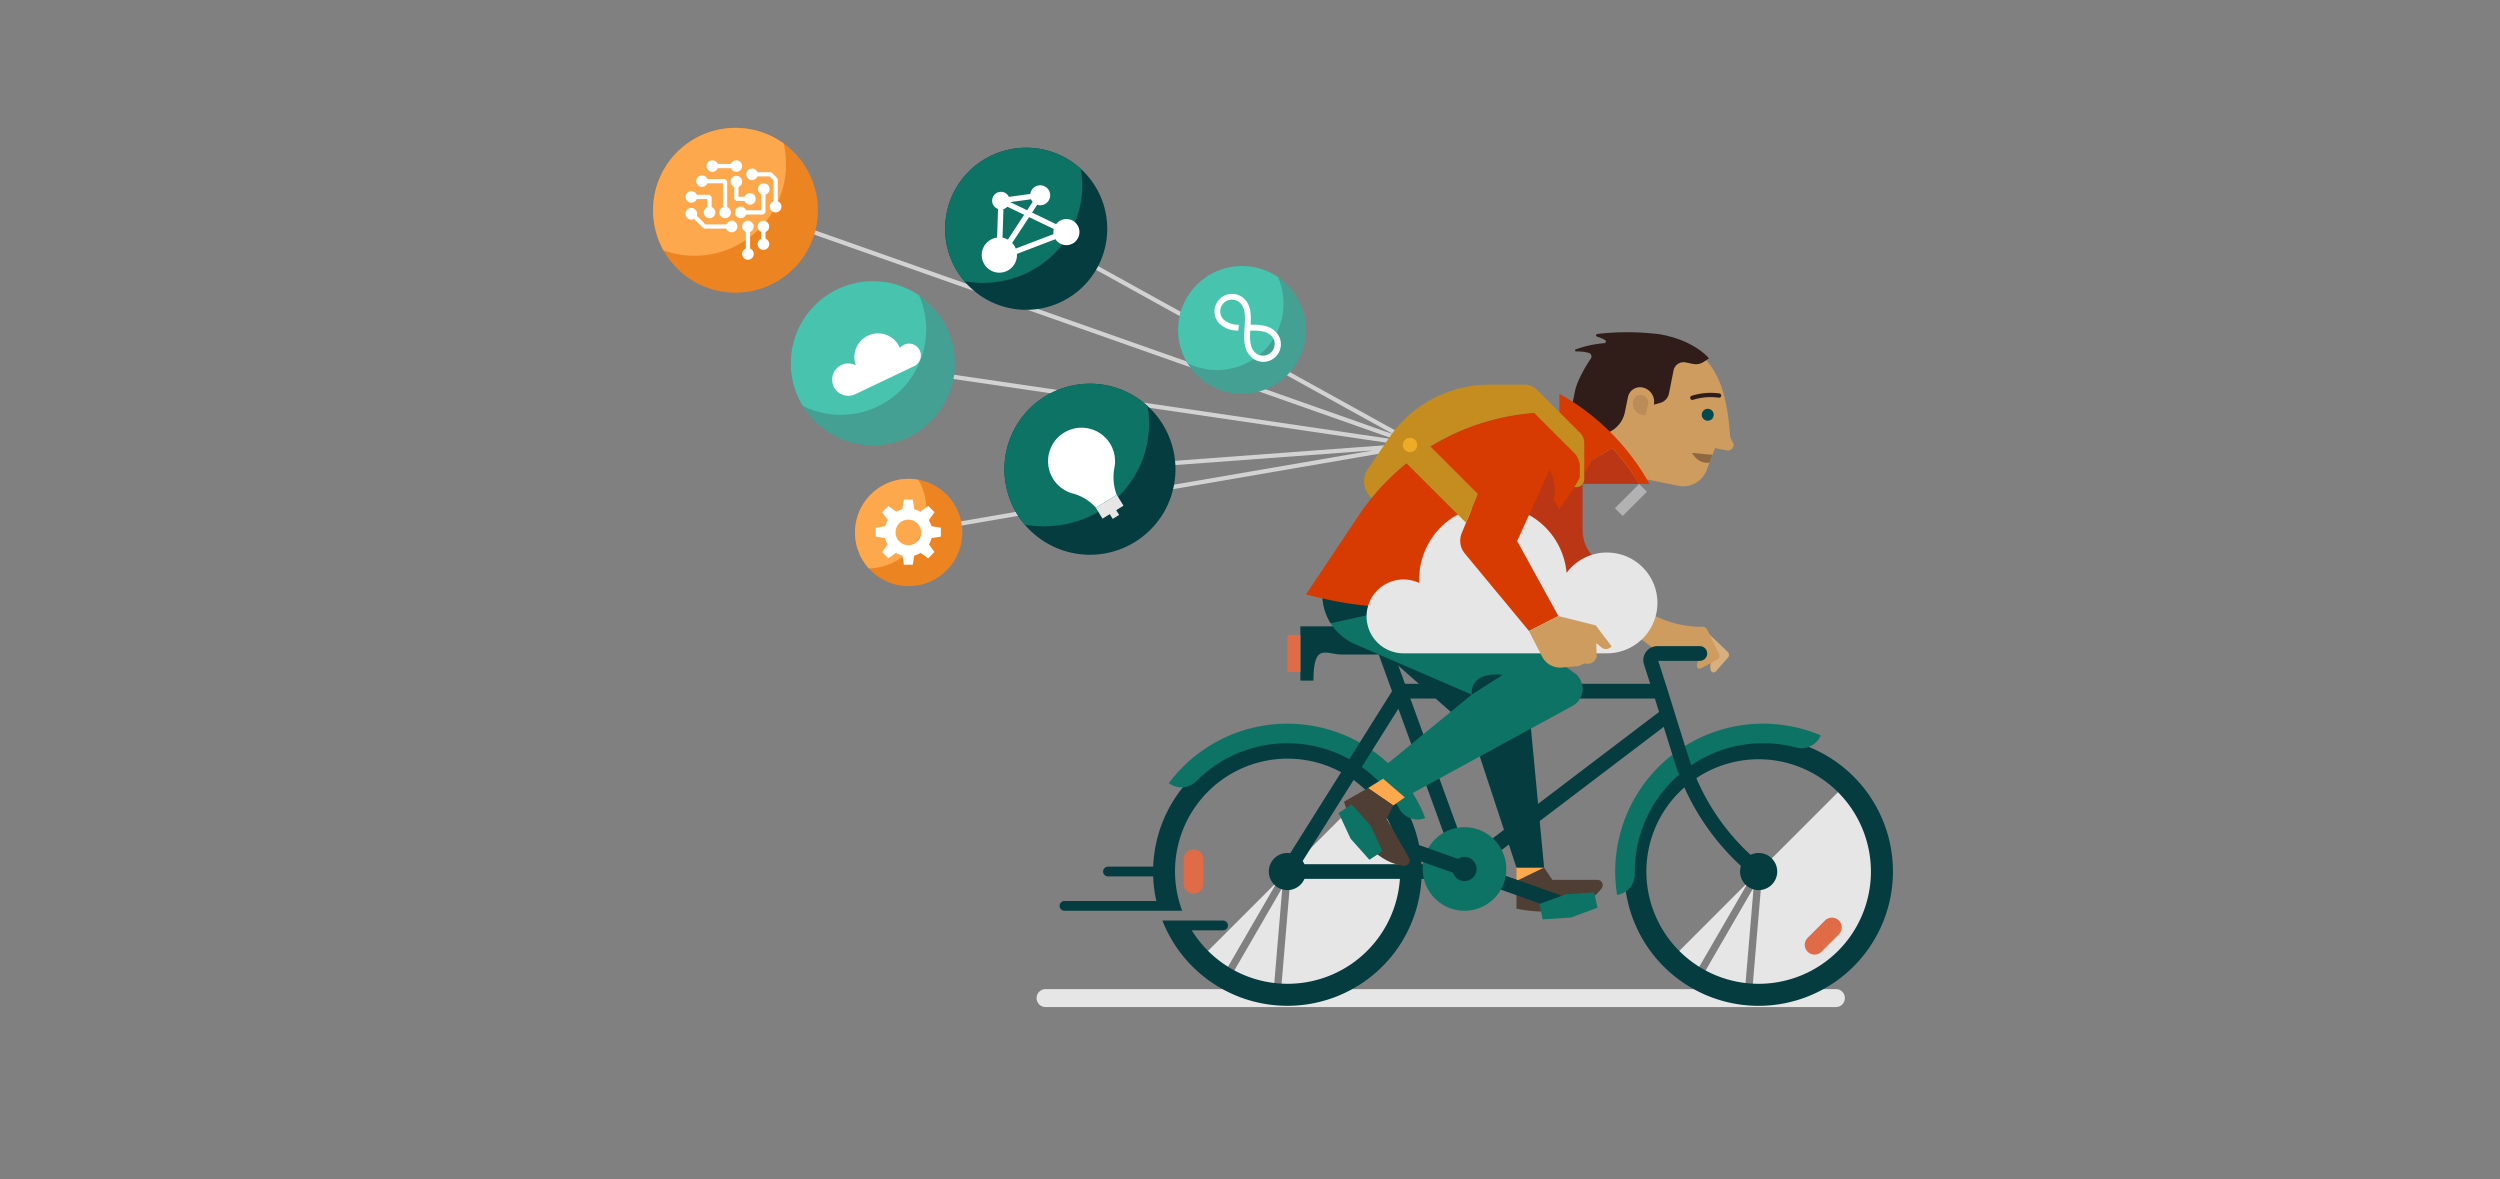 <svg xmlns="http://www.w3.org/2000/svg" xmlns:xlink="http://www.w3.org/1999/xlink" viewBox="0 0 636 300"><rect x="0" y="0" width="636" height="300" fill="#808080" stroke="none"/><defs><clipPath id="a"><path d="M356.882,116.926l15.994,15.995a5.167,5.167,0,0,0,3.65,1.511H390.3v-3.374h-6.007a7.053,7.053,0,0,1-4.989-2.067l-16.723-16.722Z" fill="none"/></clipPath></defs><title>MSC17-cloud-013</title><polygon points="392.82 220.72 385.79 220.72 385.79 224.141 392.82 220.72" fill="#fda84c"/><path d="M385.79,224.14v7.012s14.969,3.646,21.68-5.159a1.354,1.354,0,0,0-1.093-2.159H394.921l-2.1-3.114Z" fill="#4f3e33"/><path d="M266.039,251.629H467.005a2.284,2.284,0,1,1,0,4.567H266.039a2.284,2.284,0,1,1,0-4.567" fill="#e6e6e6"/><path d="M349.687,199.539,327.51,221.717l.93.079-2.51,29.7-1.861-.157,2.158-25.545-13.061,22.562-1.617-.936,13.4-23.142L305.332,243.9a31.364,31.364,0,0,0,44.355-44.356" fill="#e6e6e6"/><path d="M327.509,187.55a34.2,34.2,0,0,0-34.135,32.921h-11.5a1.246,1.246,0,0,0,0,2.492h11.489a34.124,34.124,0,0,0,.809,6.243h-23.36a1.246,1.246,0,0,0,0,2.492h29.937a28.639,28.639,0,1,1,2.443,4.982h7.918a1.246,1.246,0,1,0,0-2.491h-15.4a34.163,34.163,0,1,0,31.8-46.639" fill="#043c40"/><path d="M362.584,208.105A5.321,5.321,0,0,1,356,205.778a32.663,32.663,0,0,0-51.675-7.038,5.325,5.325,0,0,1-6.972.489,37.625,37.625,0,0,1,65.229,8.876" fill="#0d7364"/><path d="M334.135,159.337h-3.322v13.814h3.322c0-9.854,3.211-6.643,7.171-6.643h28.211v-7.171Z" fill="#043c40"/><polygon points="360.797 112.73 261.326 57.721 260.798 58.676 354.536 110.513 187.788 51.709 187.425 52.738 355.04 111.848 222.151 92.315 221.992 93.394 355.565 113.028 277.365 118.819 277.445 119.907 349.305 114.585 231.071 134.925 231.256 136 360.626 113.744 360.533 113.207 360.797 112.73" fill="#d2d2d2"/><path d="M440.115,110.671c-.7-9.038-2.395-21.542-15.559-24.281a17.988,17.988,0,1,0-7.254,35.236l9.612,1.957a6.4,6.4,0,0,0,7.258-3.986l2.147-5.6,2.924.595a1.494,1.494,0,0,0,1.794-1.518c-.019-.492-.831-1.231-.922-2.4" fill="#ce9c5f"/><path d="M435.969,105.516A1.519,1.519,0,1,1,434.45,104a1.519,1.519,0,0,1,1.519,1.519" fill="#004b50"/><path d="M430.535,101.748a.545.545,0,0,1-.162-1.066,15.987,15.987,0,0,1,7.04-.59.545.545,0,1,1-.151,1.08,14.936,14.936,0,0,0-6.564.551.543.543,0,0,1-.163.025" fill="#301d19"/><path d="M418.659,105.691l-.908-.184a2.939,2.939,0,0,1-2.294-3.466,1.933,1.933,0,1,1,3.788.771Z" fill="#ba8c57"/><path d="M423.048,85.186c-.471-.1-.954-.172-1.443-.234v0l-.089-.009c-.339-.042-.683-.075-1.028-.1a66.382,66.382,0,0,0-14.143.114.357.357,0,0,0-.045.694,10.126,10.126,0,0,1,2.02.86.423.423,0,0,1-.169.791,28.137,28.137,0,0,0-7.289,1.581.272.272,0,0,0,.1.524,11.691,11.691,0,0,1,3.244.37.958.958,0,0,1,.5,1.447c-1.125,1.677-3.437,5.382-4.03,8.3l-1.964,9.651,6.224,1.267a7.15,7.15,0,0,0,8.433-5.581l.538-2.644.245-1.2a3.136,3.136,0,0,1,3.7-2.446,3.7,3.7,0,0,1,2.884,4.358l0,.02,1.606-.446a3.145,3.145,0,0,0,2.246-2.419l1.162-5.844A2.606,2.606,0,0,1,428.82,92.2l1.9.387a3.6,3.6,0,0,0,2.7-.526l1.333-.882s-3.3-4.279-11.71-5.99" fill="#301d19"/><path d="M469.582,199.539,447.4,221.717l.931.079-2.51,29.7-1.861-.157,2.158-25.545-13.061,22.562-1.618-.936,13.4-23.142L425.226,243.9a31.364,31.364,0,0,0,44.356-44.356" fill="#e6e6e6"/><path d="M447.4,255.884a34.167,34.167,0,1,1,34.168-34.168A34.206,34.206,0,0,1,447.4,255.884m0-62.729a28.562,28.562,0,1,0,28.562,28.561A28.593,28.593,0,0,0,447.4,193.155" fill="#043c40"/><path d="M463.2,187.075a5.322,5.322,0,0,1-6.255,3.1,32.661,32.661,0,0,0-41.055,32.16,5.326,5.326,0,0,1-4.507,5.342,37.625,37.625,0,0,1,51.817-40.6" fill="#0d7364"/><rect x="383.922" y="211.729" width="3.737" height="28.061" transform="translate(43.997 513.819) rotate(-70.459)" fill="#043c40"/><polygon points="360.086 143.671 388.321 173.152 392.821 220.72 385.79 220.72 374.203 185.608 339.74 155.297 360.086 143.671" fill="#043c40"/><path d="M433.939,160.5l5.561,5.31a1.091,1.091,0,0,1,.067,1.508l-3.055,3.485a.752.752,0,0,1-1.3-.331,3.5,3.5,0,0,1,1.1-3.538l-3.738-3.453Z" fill="#d8b07f"/><path d="M437.336,166.345l-3.024-6.185a1.264,1.264,0,0,0-1.138-.711h-1.161a27.264,27.264,0,0,1-13.8-4.37l-4.523.8-1.435,2.873,8.985,6.627,11.923-.654.807,1.584a3.515,3.515,0,0,0-2.267,2.983.729.729,0,0,0,1.07.737l4.1-2.227a1.1,1.1,0,0,0,.465-1.456" fill="#ce9c5f"/><path d="M447.4,217a4.692,4.692,0,0,0-2.055.476,57.277,57.277,0,0,1-15.863-25.091l-5.743-18.42h-.009l-1.868-5.848h10.622a1.869,1.869,0,0,0,0-3.737H421.62a3.557,3.557,0,0,0-3.388,4.64l1.578,4.945H357.426l-5.55-15.262-3.512,1.277,5.77,15.867-25.9,41.214a4.784,4.784,0,0,0-.722-.061,4.722,4.722,0,1,0,4.335,6.59h40.5l50.9-38.677,2.676,8.584A61,61,0,0,0,442.9,220.3a4.722,4.722,0,1,0,4.5-3.3m-115.559,2.853a4.768,4.768,0,0,0-.447-.807l24.354-38.751,14.385,39.558Zm41.612-1.8L358.786,177.7h62.208l1.065,3.416Z" fill="#043c40"/><path d="M383.2,221.067a10.631,10.631,0,1,1-10.631-10.631A10.631,10.631,0,0,1,383.2,221.067" fill="#0d7364"/><path d="M303.616,227.338h0a2.491,2.491,0,0,1-2.491-2.491v-6.26a2.491,2.491,0,0,1,4.982,0v6.26a2.492,2.492,0,0,1-2.491,2.491" fill="#df6c47"/><path d="M459.859,242.121h0a2.492,2.492,0,0,1,0-3.524l4.426-4.425a2.491,2.491,0,1,1,3.523,3.523l-4.426,4.426a2.491,2.491,0,0,1-3.523,0" fill="#df6c47"/><path d="M336.418,151.249h0a13.749,13.749,0,0,0,8.289,12.617L374.4,176.709l-24.279,19.9,7.266,6.229,42.63-23.246a4.944,4.944,0,0,0,.528-8.377l-27.976-19.968Z" fill="#0d7364"/><path d="M372.568,151.249h-36.15a13.723,13.723,0,0,0,2.116,7.314c7.569-1.685,32.953-7.314,34.034-7.314" fill="#043c40"/><path d="M374.4,176.707l7.869-5.015s-8.163-1.3-7.869,5.015" fill="#043c40"/><rect x="327.509" y="161.516" width="3.304" height="9.455" fill="#df6c47"/><g clip-path="url(#a)"><polygon points="373.589 137.117 382.313 128.394 392.153 128.394 392.153 137.117 373.589 137.117" fill="#ed8422"/></g><path d="M405.34,141.627a9.765,9.765,0,0,1-2.724-6.766V123.117H417a55.116,55.116,0,0,0-6.846-9.192l-7.906,4.9-.006.018a10.676,10.676,0,0,0-10.309-7.923h-4.477l1.988,26.483a14.757,14.757,0,0,0,6.475,11.136l16.33,10.211,5.958-3.672Z" fill="#ba3615"/><rect x="410.544" y="125.792" width="8.72" height="2.791" transform="translate(31.589 330.637) rotate(-45)" fill="#b2b2b2"/><path d="M395.228,127.145c.111-.441,1.052-4.463-1.064-7.571l-2.047,4.515.1.1c-.053,0-.1.009-.158.012l-6.088,13.427,2.677,4.866,8.717-11.833Z" fill="#ba3615"/><path d="M396.831,100.251l-.129-.073v4.67h-1.974a58.962,58.962,0,0,0-49.051,26.243l-13.446,20.158,3.921.918A92.634,92.634,0,0,0,381.4,151.4l.01,0,7.565,9.145,7.5-3.818-10.5-19.091,6.088-13.426c.053,0,.1-.01.158-.012l-.1-.105,1.533-3.382.514-1.132c2.116,3.108,1.176,7.13,1.064,7.571l1.474,2.421,7.916-11.639v-.569l5.537-3.433A55.1,55.1,0,0,1,417,123.118h2.64a59.022,59.022,0,0,0-22.81-22.867" fill="#d83b01"/><path d="M372.645,140.8a5.071,5.071,0,0,1-1.145-3.536L358.874,156.22l20.012-.462,2.889-3.923Z" fill="#ba3615"/><polygon points="406.392 230.917 399.644 233.423 392.459 233.876 391.634 229.987 398.382 227.481 405.566 227.028 406.392 230.917" fill="#0d7364"/><path d="M372.568,217.994a3.053,3.053,0,0,0-1.671.5l-24.149-8.572-1.25,3.522,24.148,8.571a3.072,3.072,0,1,0,2.922-4.018" fill="#043c40"/><polygon points="357.387 202.84 354.452 204.916 348.009 200.488 351.856 198.099 357.387 202.84" fill="#fda84c"/><path d="M348.009,200.489l-6.1,3.458s4.213,14.82,15.182,16.314a1.354,1.354,0,0,0,1.34-2.015l-5.652-9.967,1.673-3.363Z" fill="#4f3e33"/><polygon points="348.372 218.724 343.585 213.349 340.551 206.821 343.873 204.638 348.661 210.013 351.695 216.541 348.372 218.724" fill="#0d7364"/><path d="M166.144,53.491a20.962,20.962,0,1,1,20.962,20.963,20.962,20.962,0,0,1-20.962-20.963" fill="#ed8422" fill-rule="evenodd"/><path d="M166.144,53.491a20.852,20.852,0,0,0,2.649,10.2,23.289,23.289,0,0,0,30.566-27.2,20.958,20.958,0,0,0-33.215,17" fill="#fda84c" fill-rule="evenodd"/><path d="M192.146,50.057a1.467,1.467,0,0,0-2.734,0H187.87V47.563a1.473,1.473,0,1,0-1.077,0V50.6l.538.539h2.081a1.467,1.467,0,0,0,2.734,0h.034v-.109a1.338,1.338,0,0,0,0-.86v-.108Z" fill="#fff"/><path d="M175.894,51.574a1.471,1.471,0,0,0,1.367-.934h2.7v2.03a1.472,1.472,0,1,0,1.078,0V50.1l-.539-.539h-3.241a1.471,1.471,0,1,0-1.367,2.011" fill="#fff"/><path d="M194.31,46.63a1.469,1.469,0,0,0-.634,2.795V53.5h-3.865a1.473,1.473,0,1,0,0,1.077h4.4l.538-.538V49.5a1.468,1.468,0,0,0-.443-2.869" fill="#fff"/><path d="M197.866,51.2V45.657l-.158-.38-1.317-1.318-.381-.157H192.7a1.473,1.473,0,1,0,0,1.077h3.09l1,1V51.2a1.472,1.472,0,1,0,1.078,0" fill="#fff"/><path d="M181.226,43.718a1.469,1.469,0,0,0,1.367-.934h3.372a1.47,1.47,0,1,0,0-1.077h-3.37a1.471,1.471,0,1,0-1.368,2.011" fill="#fff"/><path d="M178.593,47.548a1.471,1.471,0,0,0,1.367-.933h3.96V52.67a1.473,1.473,0,1,0,1.077,0V46.076l-.538-.539h-4.5a1.471,1.471,0,1,0-1.367,2.011" fill="#fff"/><path d="M186.134,56.156a1.47,1.47,0,0,0-1.367.934h-5.293l-2.2-2.2a1.488,1.488,0,1,0-.707.817l2.3,2.3.381.158h5.516a1.471,1.471,0,1,0,1.367-2.011" fill="#fff"/><path d="M191.748,57.628A1.473,1.473,0,1,0,189.737,59V63.23a1.472,1.472,0,1,0,1.078,0V59a1.471,1.471,0,0,0,.933-1.368" fill="#fff"/><path d="M195.687,57.628A1.472,1.472,0,1,0,193.676,59v1.73a1.472,1.472,0,1,0,1.078,0V59a1.471,1.471,0,0,0,.933-1.368" fill="#fff"/><path d="M201.2,92.42a20.872,20.872,0,1,1,20.873,20.873A20.872,20.872,0,0,1,201.2,92.42" fill="#45a094" fill-rule="evenodd"/><path d="M281.014,52.986A20.622,20.622,0,1,1,255.85,38.247a20.622,20.622,0,0,1,25.164,14.739" fill="#043c40" fill-rule="evenodd"/><path d="M274.962,42.97a20.623,20.623,0,0,0-29.63,28.571,25.909,25.909,0,0,0,11.082-.38A24.686,24.686,0,0,0,274.962,42.97" fill="#0d7364" fill-rule="evenodd"/><path d="M271.3,55.72a3.314,3.314,0,0,0-2.631,1.3l-6.11-2.934,1.3-1.988a2.538,2.538,0,1,0-1.745-2.764l-5.446.747a2.242,2.242,0,1,0-2.772,3.078l-.231,7.281a4.481,4.481,0,1,0,5.052,4.442c0-.1-.009-.2-.015-.292l9.8-3.743A3.322,3.322,0,1,0,271.3,55.72m-14.9,5.236a4.437,4.437,0,0,0-1.36-.483l.23-7.276a2.236,2.236,0,0,0,1.006-.605l4.268,2.049Zm.608-9.538,5.283-.724a2.521,2.521,0,0,0,.419.647l-1.4,2.141Zm1.392,11.813A4.5,4.5,0,0,0,257.5,61.8l4.305-6.561,6.276,3.014a3.294,3.294,0,0,0-.1.787,3.367,3.367,0,0,0,.044.516Z" fill="#fff"/><path d="M201.2,92.42a20.782,20.782,0,0,0,3.031,10.839,21.72,21.72,0,0,0,29.593-28.088A20.872,20.872,0,0,0,201.2,92.42" fill="#48c4ae" fill-rule="evenodd"/><path d="M229.973,87.7a2.988,2.988,0,0,0-1.035.816c-.037-.089-.076-.178-.118-.266a6.025,6.025,0,0,0-11.086,4.693,4.111,4.111,0,1,0-.154,7.344l14.987-7.148a3.013,3.013,0,0,0-2.594-5.439" fill="#fff"/><path d="M298.334,113.872a21.76,21.76,0,1,1-26.553-15.553,21.761,21.761,0,0,1,26.553,15.553" fill="#043c40" fill-rule="evenodd"/><path d="M291.948,103.3a21.761,21.761,0,0,0-31.265,30.148,27.338,27.338,0,0,0,11.694-.4A26.048,26.048,0,0,0,291.948,103.3" fill="#0d7364" fill-rule="evenodd"/><path d="M244.806,135.463a13.643,13.643,0,1,1-13.643-13.643,13.643,13.643,0,0,1,13.643,13.643" fill="#ed8422" fill-rule="evenodd"/><path d="M217.521,135.463a13.6,13.6,0,0,0,3.511,9.136,14.994,14.994,0,0,0,12.577-22.556,13.632,13.632,0,0,0-16.088,13.42" fill="#fda84c" fill-rule="evenodd"/><path d="M278.8,129.15l5.29-3.264a12.79,12.79,0,0,1-.577-6.934,8.519,8.519,0,1,0-10.537,6.613,12.07,12.07,0,0,1,5.824,3.585" fill="#fff"/><polygon points="284.105 125.874 278.767 129.168 280.478 131.94 282.327 130.798 283.07 132.001 284.707 130.991 283.965 129.788 285.815 128.646 284.105 125.874" fill="#e6e6e6"/><path d="M239.362,136.513v-2.264l-2.417-.387a6.048,6.048,0,0,0-.656-1.54l1.447-2-1.6-1.6-2.017,1.461a6.012,6.012,0,0,0-1.513-.619l-.395-2.468h-2.264l-.4,2.468a6.054,6.054,0,0,0-1.514.618l-2.017-1.46-1.6,1.6,1.446,2a6.048,6.048,0,0,0-.656,1.54l-2.417.387v2.264l2.382.382a6.025,6.025,0,0,0,.648,1.6l-1.4,1.939,1.6,1.6,1.919-1.39a6.026,6.026,0,0,0,1.633.683l.374,2.333h2.264l.372-2.333a6.019,6.019,0,0,0,1.634-.683l1.919,1.39,1.6-1.6-1.4-1.939a5.989,5.989,0,0,0,.647-1.6Zm-7.541,2.1a3.256,3.256,0,0,1-3.909-3.909,3.222,3.222,0,0,1,2.422-2.421,3.251,3.251,0,1,1,1.487,6.33" fill="#fff"/><path d="M299.732,83.937a16.25,16.25,0,1,1,16.25,16.25,16.249,16.249,0,0,1-16.25-16.25" fill="#45a094" fill-rule="evenodd"/><path d="M299.732,83.937a16.176,16.176,0,0,0,2.36,8.438,16.909,16.909,0,0,0,23.039-21.866,16.249,16.249,0,0,0-25.4,13.428" fill="#48c4ae" fill-rule="evenodd"/><path d="M324.578,84.452c-1.642-1.724-4.023-1.869-6.416-1.85.138-2.38.121-4.759-1.5-6.466a4.471,4.471,0,0,0-6.476,6.166,6.765,6.765,0,0,0,4.84,1.795l.144-1.492a5.466,5.466,0,0,1-3.9-1.336,2.973,2.973,0,1,1,4.306-4.1c1.226,1.288,1.216,3.288,1.087,5.453l-.094,1.5c-.136,2.388-.107,4.771,1.536,6.5a4.471,4.471,0,1,0,6.475-6.166m-5.39,5.133c-1.246-1.308-1.247-3.312-1.119-5.484,2.176-.022,4.179.077,5.424,1.383a2.973,2.973,0,0,1-4.305,4.1" fill="#fff"/><path d="M408.829,140.559a12.8,12.8,0,0,0-10.29,5.173A18.8,18.8,0,0,0,388.983,131l-3.007,6.633,10.5,19.09-7.5,3.819L372.645,140.8a5.076,5.076,0,0,1-.783-5.165l2.556-6.221a18.8,18.8,0,0,0-13.381,18c0,.3.008.606.023.906a9.392,9.392,0,1,0-4.007,17.884h51.776a12.819,12.819,0,1,0,0-25.638" fill="#e6e6e6"/><path d="M405.968,159.107l-9.492-2.385-7.5,3.819,3.369,6.582a5.19,5.19,0,0,0,4.8,2.715l4.378-.362,1.563-.685.489.064a2.385,2.385,0,0,0,2.624-1.778l-.118-3.436,1.374,1.1a1.749,1.749,0,0,0,2.147.028l.416-.315Z" fill="#ce9c5f"/><path d="M435.647,115.711l-5.285-.511.769.965a4.181,4.181,0,0,0,3.505,1.574l.295-.051Z" fill="#8c6943"/><path d="M401.99,110.137,391.425,99.572l0,.011a4.691,4.691,0,0,0-3.64-1.728h-8.854a30.867,30.867,0,0,0-25.56,13.562l-5.39,7.959a5.54,5.54,0,0,0,.959,7.288,58.915,58.915,0,0,1,8.862-8.819l15.076,15.076c.024.023.049.043.073.065l3.012-7.333L363.878,113.57a58.951,58.951,0,0,1,26.4-8.544L400.451,115.2a5,5,0,0,1,1.465,3.536V121.1a1.638,1.638,0,0,1-.224.827l-1.17,2.007h.511a2,2,0,0,0,2-2v-9.276a3.557,3.557,0,0,0-1.043-2.518" fill="#c58d1f"/><path d="M360.534,113.207a1.826,1.826,0,1,0-1.826,1.826,1.826,1.826,0,0,0,1.826-1.826" fill="#edac28"/></svg>